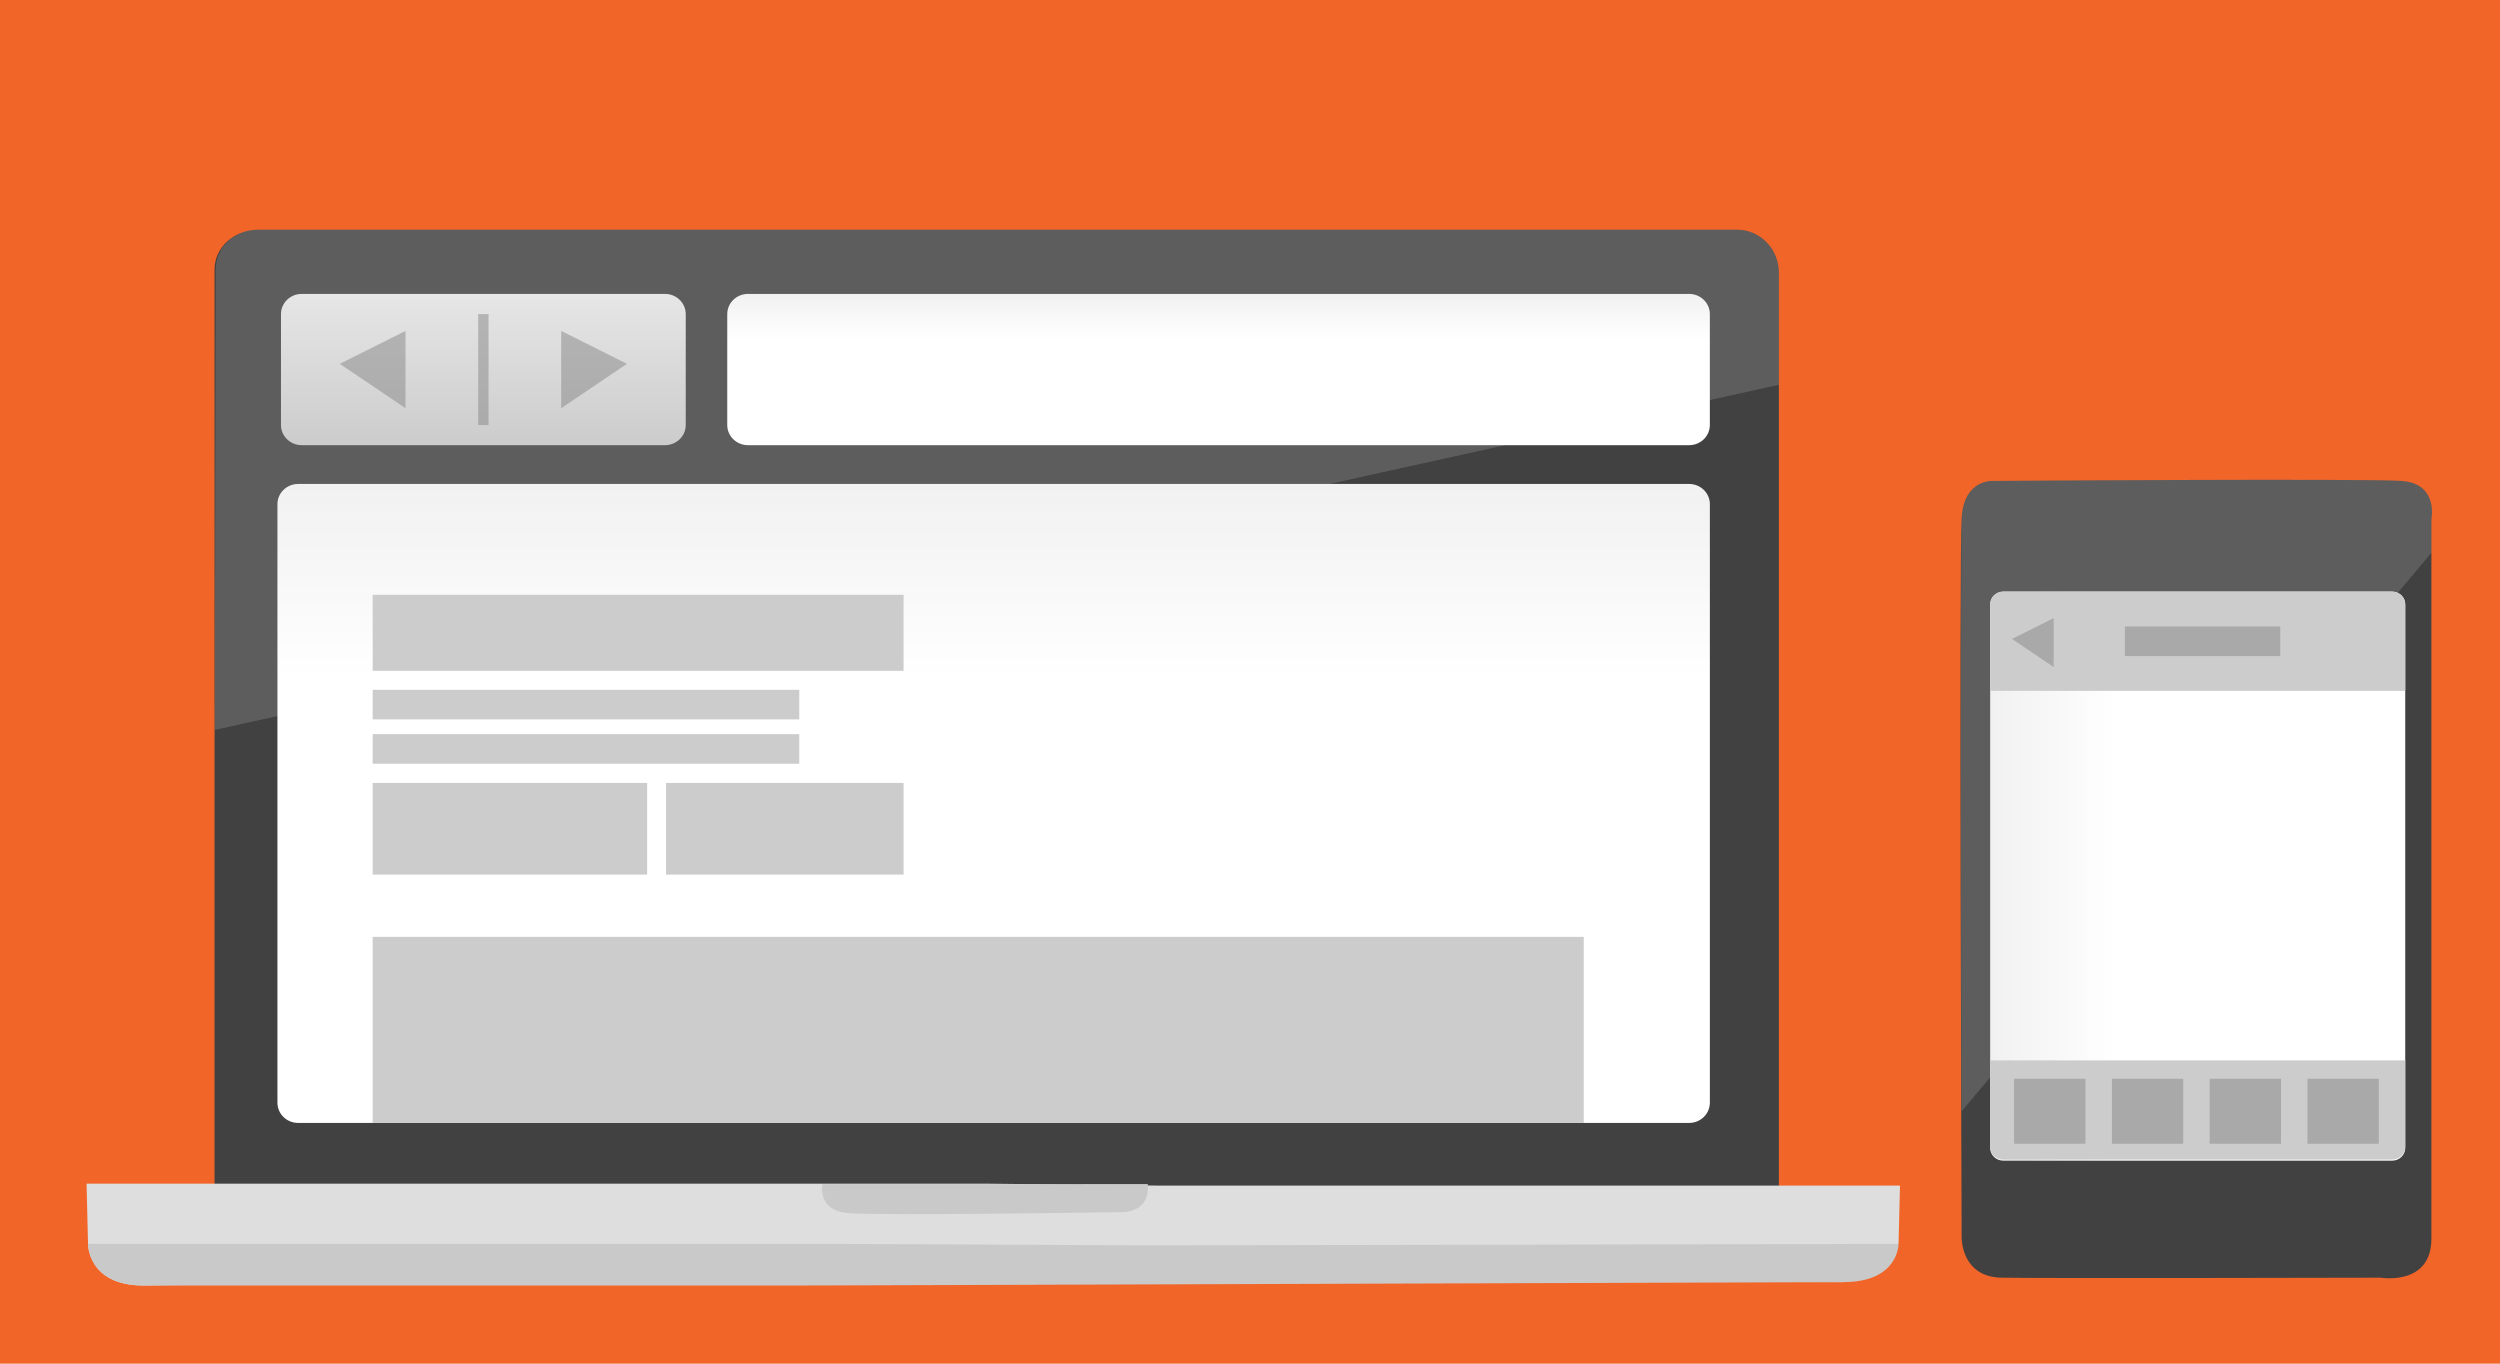 <svg xmlns="http://www.w3.org/2000/svg" width="275" height="150" viewBox="147.5 85 275 150" enable-background="new 147.5 85 275 150"><path fill="#F16529" d="M147.5 85h275v150h-275z"/><path fill="#414141" d="M414.955 221.056V142.1s.81-3.916-3.286-4.197c-4.1-.28-44.95 0-44.95 0s-3.16-.23-3.44 4.05c-.28 4.28 0 79.134 0 79.134s-.1 4.37 4.363 4.458c4.46.09 41.74 0 41.74 0s5.714.965 5.57-4.49z"/><path opacity=".15" fill="#fff" enable-background="new" d="M414.955 145.807V142.1s.81-3.917-3.285-4.198c-4.098-.28-44.947 0-44.947 0s-3.163-.228-3.44 4.052c-.103 1.566-.105 51.93 0 65.28l51.672-61.427z"/><path fill="#414141" d="M343.174 215.462c0 2.507-2.594 4.23-5.18 4.22l-162.527-.292c-2.585 0-4.372 1.28-4.367-1.227V114.65c.004-2.506 2.237-4.39 4.822-4.38h162.695c2.57.008 4.566 2.203 4.558 4.71v100.48z"/><path fill="#DEDEDE" d="M220.97 225.664l-57.7.743c-6.14.002-6.088-4.583-6.088-4.583l-.16-6.622h98.956l18.775.212H356.5l-.16 6.41-6.09 4.21-129.28-.37z"/><path fill="#C9C9C9" d="M237.978 215.26s-.643 2.903 2.814 3.182c3.792.303 29.727-.103 29.727-.103s3.52.356 3.235-3.09l-35.778.01zm112.272 10.775c6.142.003 6.09-4.21 6.09-4.21l-82.526.168-35.883-.17h-80.747s-.05 4.586 6.09 4.584h72.757l114.22-.372z"/><path opacity=".15" fill="#fff" enable-background="new" d="M343.174 114.98c.01-2.507-1.988-4.702-4.558-4.71H175.92c-2.583-.01-4.682 1.874-4.686 4.372l-.102 50.645 172.042-37.96V114.98z"/><linearGradient id="a" gradientUnits="userSpaceOnUse" x1="485.67" y1="-76.332" x2="485.67" y2="-92.971" gradientTransform="matrix(1 0 0 -1 -285 41)"><stop offset="0" stop-color="#E6E6E6"/><stop offset="1" stop-color="#ccc"/></linearGradient><path fill="url(#a)" d="M222.932 131.752c0 1.225-1.023 2.218-2.284 2.218H180.69c-1.26 0-2.283-.993-2.283-2.218V119.55c0-1.226 1.023-2.22 2.283-2.22h39.958c1.26 0 2.284.994 2.284 2.22v12.202z"/><linearGradient id="b" gradientUnits="userSpaceOnUse" x1="566.54" y1="-76.332" x2="566.54" y2="-92.971" gradientTransform="matrix(1 0 0 -1 -285 41)"><stop offset="0" stop-color="#F1F1F1"/><stop offset=".307" stop-color="#fff"/></linearGradient><path fill="url(#b)" d="M335.583 131.752c0 1.225-1.022 2.218-2.282 2.218H229.78c-1.258 0-2.282-.993-2.282-2.218V119.55c0-1.226 1.023-2.22 2.283-2.22H333.3c1.26 0 2.283.994 2.283 2.22v12.202z"/><linearGradient id="c" gradientUnits="userSpaceOnUse" x1="541.799" y1="-97.235" x2="541.799" y2="-167.523" gradientTransform="matrix(1 0 0 -1 -285 41)"><stop offset="0" stop-color="#F1F1F1"/><stop offset=".307" stop-color="#fff"/></linearGradient><path fill="url(#c)" d="M335.583 206.305c0 1.226-1.022 2.218-2.282 2.218h-153c-1.26 0-2.282-.992-2.282-2.218v-65.85c0-1.226 1.023-2.22 2.283-2.22h153c1.26 0 2.284.994 2.284 2.22v65.85z"/><path opacity=".5" enable-background="new" d="M192.107 121.4v8.503l-7.23-4.88zm17.125 0v8.503l7.23-4.88zm-9.132-1.85h1.14v12.203h-1.14z" fill="#878787"/><path fill-rule="evenodd" clip-rule="evenodd" fill="#ccc" d="M188.493 150.428h58.4v8.36h-58.4zm0 10.452h46.926v3.252H188.49zm0 10.242h30.193v10.086h-30.193zm32.27 0h26.13v10.086h-26.13zm-32.27-5.365h46.926v3.252H188.49zm0 22.297h133.22v20.47h-133.22z"/><linearGradient id="d" gradientUnits="userSpaceOnUse" x1="366.419" y1="181.376" x2="412.076" y2="181.376"><stop offset="0" stop-color="#F1F1F1"/><stop offset=".307" stop-color="#fff"/></linearGradient><path fill-rule="evenodd" clip-rule="evenodd" fill="url(#d)" d="M412.076 211.278c0 .77-.644 1.394-1.433 1.394h-42.79c-.792 0-1.435-.625-1.435-1.394v-59.805c0-.77.643-1.394 1.435-1.394h42.79c.79 0 1.433.622 1.433 1.392v59.805z"/><path fill-rule="evenodd" clip-rule="evenodd" fill="#ccc" d="M366.42 160.996v-9.523c0-.77.642-1.394 1.434-1.394h42.79c.79 0 1.433.622 1.433 1.392v9.523H366.42zm0 40.644v9.52c0 .772.642 1.395 1.434 1.395h42.79c.79 0 1.433-.623 1.433-1.394v-9.52H366.42z"/><path opacity=".5" fill="#878787" enable-background="new" d="M373.406 152.99v5.387l-4.58-3.093z"/><path opacity=".5" fill-rule="evenodd" clip-rule="evenodd" fill="#878787" enable-background="new" d="M381.24 153.912h17.09v3.252h-17.09zm-12.19 49.758h7.848v7.144h-7.85zm10.757 0h7.848v7.144h-7.848zm10.755 0h7.85v7.144h-7.85zm10.758 0h7.848v7.144h-7.848z"/></svg>